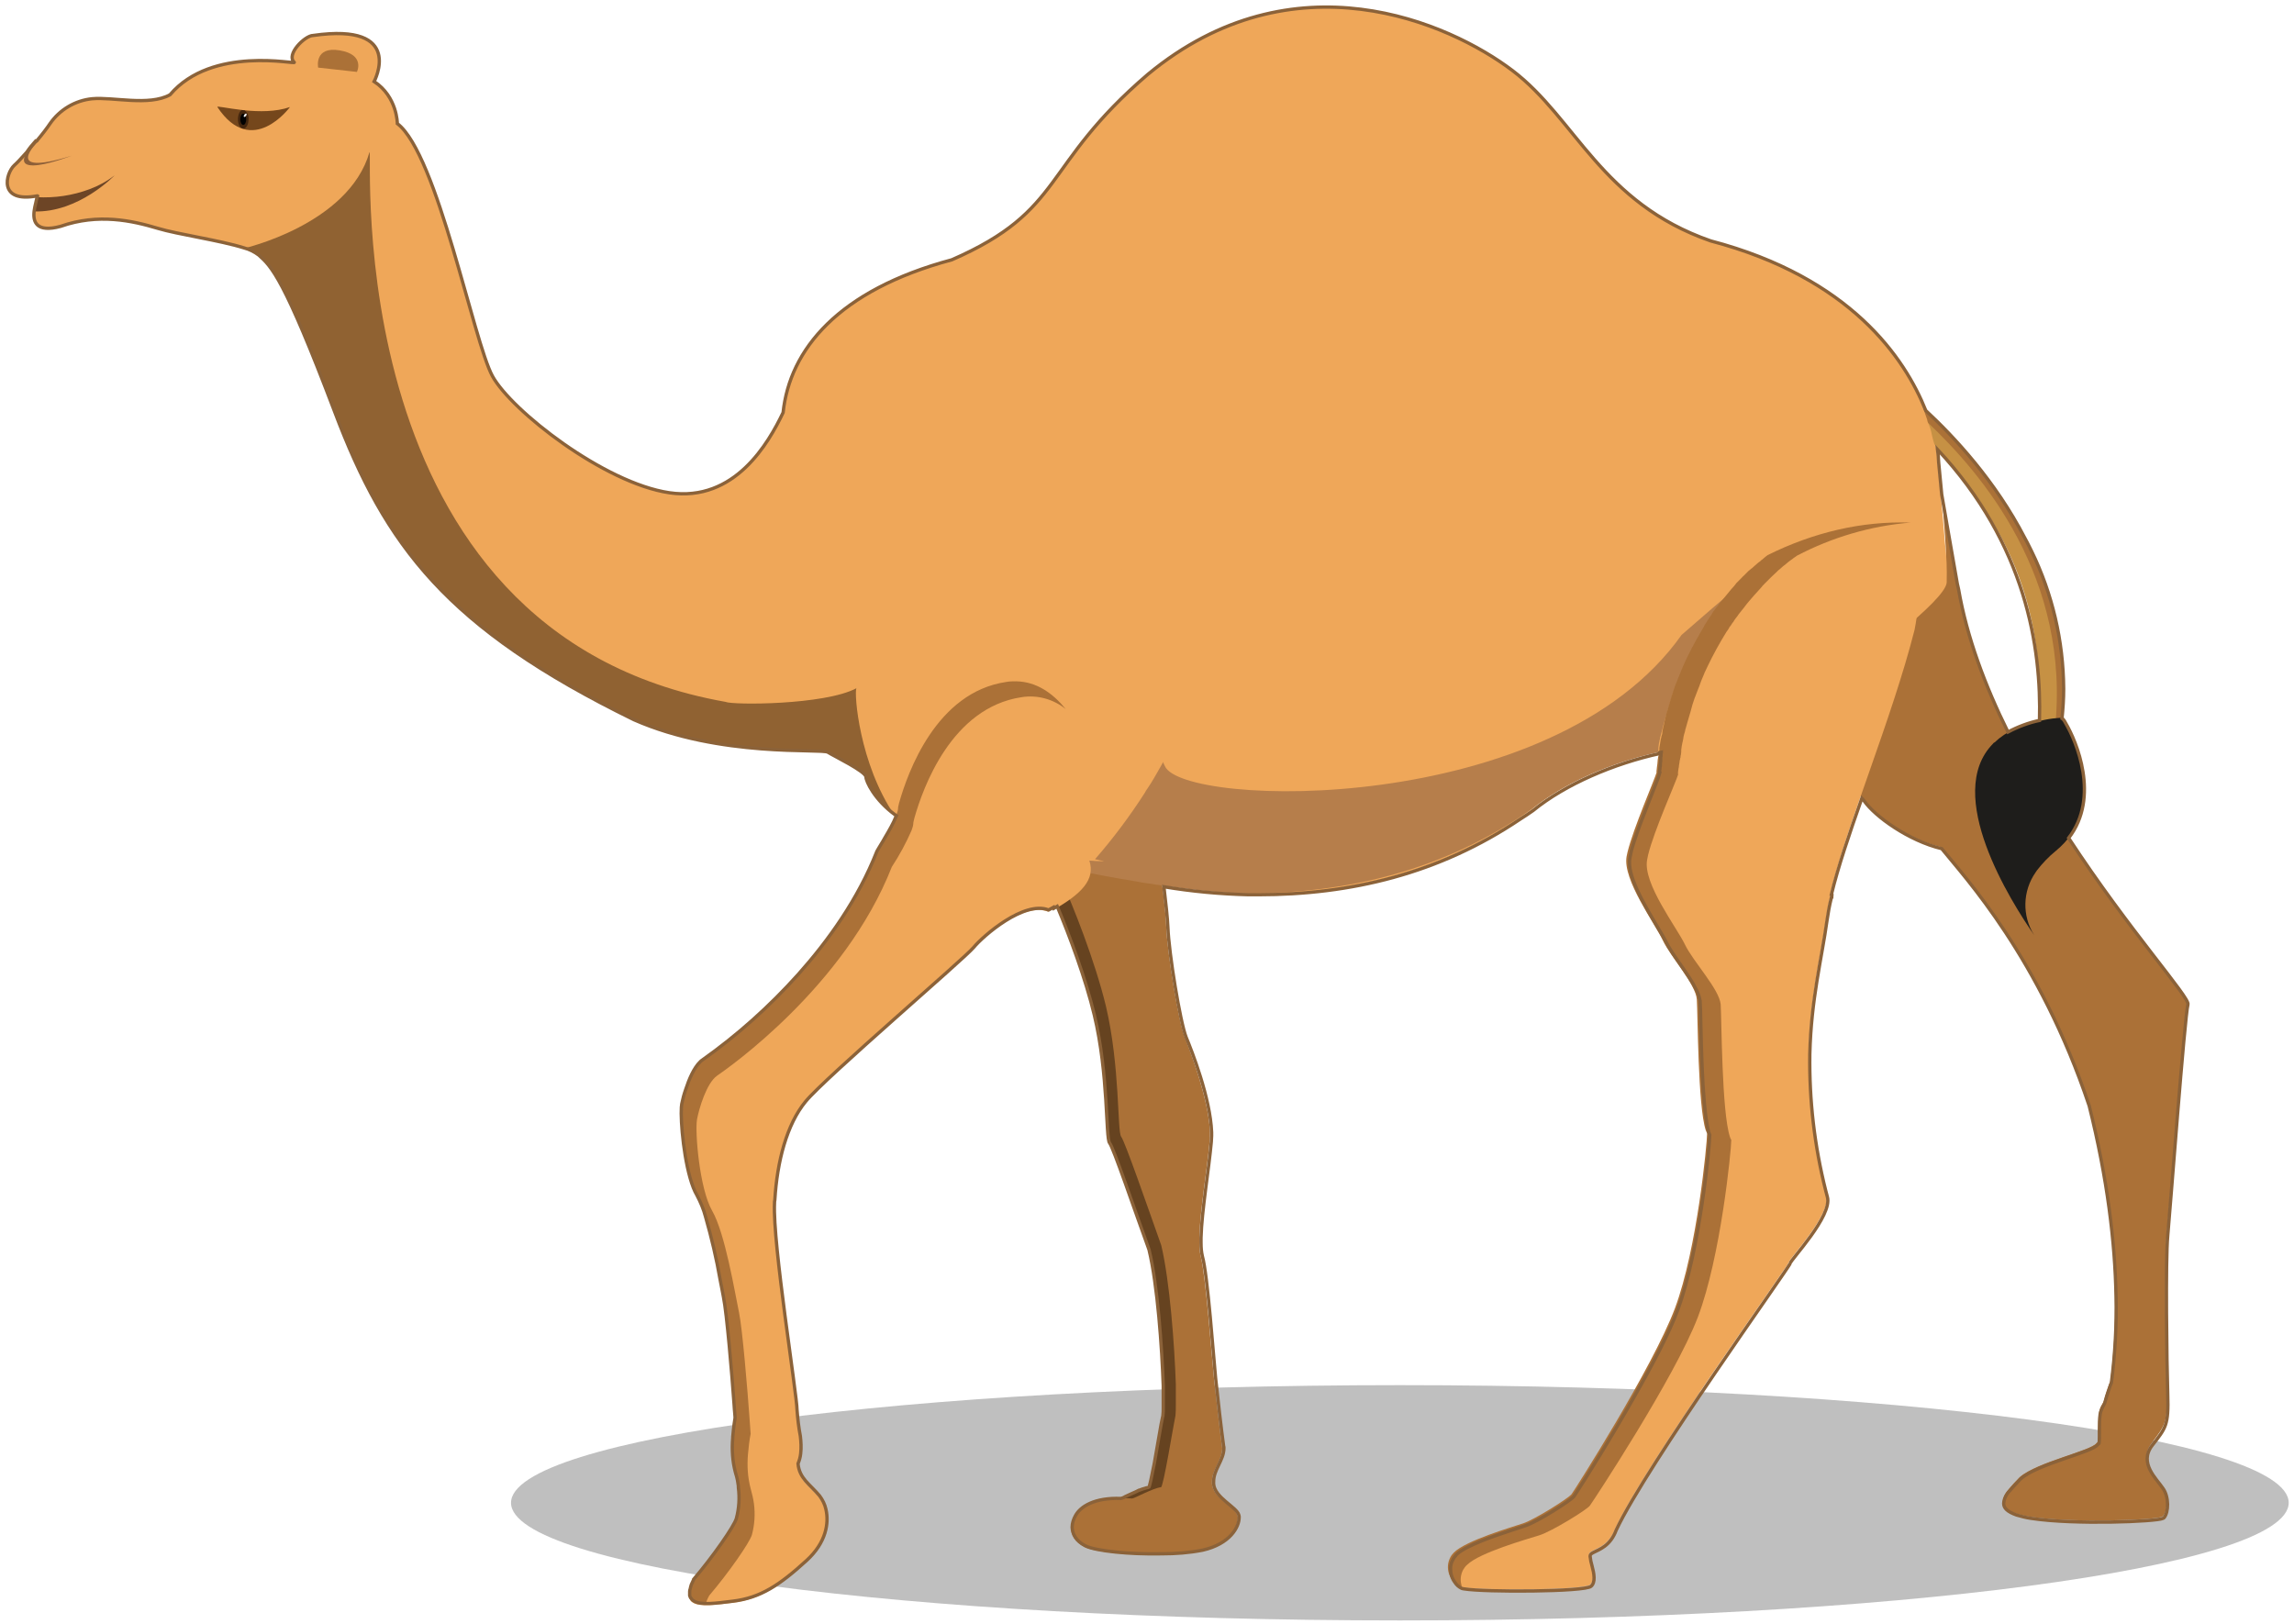 <?xml version="1.0" encoding="utf-8"?>
<!-- Generator: Adobe Illustrator 25.4.2, SVG Export Plug-In . SVG Version: 6.00 Build 0)  -->
<svg version="1.1" id="Layer_1" xmlns="http://www.w3.org/2000/svg" xmlns:xlink="http://www.w3.org/1999/xlink" x="0px" y="0px"
	 viewBox="0 0 692.2 490" style="enable-background:new 0 0 692.2 490;" xml:space="preserve">
<style type="text/css">
	.st0{opacity:0.25;enable-background:new    ;}
	.st1{fill:#AB7137;}
	.st2{fill:#664320;}
	.st3{fill:#EFA759;}
	.st4{fill:#6D4526;}
	.st5{fill:#8D5F38;}
	.st6{fill:#75471C;}
	.st7{fill:#44260E;}
	.st8{fill:#020202;}
	.st9{fill:#F6F5F4;}
	.st10{opacity:0.69;fill:#664320;enable-background:new    ;}
	.st11{fill:#B67E4B;}
	.st12{fill:#C69144;}
	.st13{fill:#1E1D1B;}
	.st14{fill:none;stroke:#8B6239;stroke-miterlimit:10;}
</style>
<g>
	<g id="Layer_1_00000148661114538992850120000001553568691122321544_">
		<path class="st0" d="M690.6,453.5c0,19.6-120.1,35.5-268.2,35.5s-268.2-15.9-268.2-35.5S274.2,418,422.4,418
			S690.6,433.9,690.6,453.5z"/>
		<path class="st1" d="M373.5,458.1L373.5,458.1c-0.1,2.9-2.8,8-11,9.9c-4.1,0.8-8.2,1.2-12.3,1.2h-0.1c-9.3,0.2-19.7-0.8-22.9-2.4
			c-2.9-1.5-4-3.5-4-5.6l0,0c0-1.2,0.4-2.5,1-3.5c1.5-2.7,5.8-5.5,13.7-5.2c0.6,0,6.1-3,8.5-3.3c0.6,0.3,3.7-18.6,4.3-21.3
			c0.1-1,0.2-2.1,0.1-3.1v-1.3c0-0.8,0-1.6,0-2.6c0-0.3,0-0.7,0-1s0-0.9,0-1.4c-0.4-11.4-1.7-30.4-4.3-41.1
			c-4.2-11.9-10.6-30.7-11.9-32.3s-0.3-20.7-4.6-38.6c-3.3-14-10.4-31.6-14-39.2c8-4.5,12-8.6,10.3-14c1.1,0.1,2.6,0.1,4.1,0.1h0.7
			c5.9,0,13.6-0.5,17.1-0.5h0.6c0.2,1.3,0.4,2.8,0.6,4.3c1.1,8.1,2.4,18.1,2.5,22.4c0.3,7.9,3.7,28.6,5.5,33.2
			c1.6,4.1,7.2,18.4,7.7,28.7c0,0.3,0,0.6,0,1v0.1c0,0.6,0,1.2-0.1,1.8c-0.7,8-2.9,20.9-3.1,28.9c0,0.5,0,1,0,1.5v0.4
			c0,1.3,0.1,2.6,0.4,3.9c1.5,5.5,3.4,31,4,36.8s1.8,16.1,2.4,20.4c0,0.2,0.1,0.4,0.1,0.7l0,0c0,3.7-3.2,6.5-3.1,10.3l0,0l0,0l0,0
			c0,0.2,0,0.4,0,0.5c0.3,4.3,7,7,7.6,9.4C373.5,457.5,373.5,457.8,373.5,458.1z"/>
		<path class="st2" d="M354.8,422.6v1.3c0,1.1,0,2.1-0.1,3.2c-0.6,2.8-3.7,22-4.4,21.7c-2.5,0.3-8,3.4-8.7,3.4c-1-0.1-2-0.1-3,0
			c1.7-0.7,5.8-2.8,7.8-3.1c0.6,0.3,3.7-18.5,4.3-21.3c0.1-1,0.2-2.1,0.1-3.1v-1.3c0-0.8,0-1.6,0-2.6c0-0.3,0-0.7,0-1s0-0.9,0-1.4
			c-0.4-11.4-1.7-30.4-4.3-41.1c-4.2-11.9-10.6-30.7-11.9-32.2s-0.3-20.7-4.6-38.6c-3.3-14-10.4-31.5-14-39.1c1.5-0.8,2.8-1.6,4-2.4
			c3.8,8.3,10.4,25,13.7,38.6c4.3,18.3,3.4,37.8,4.6,39.4s7.8,20.7,12.1,32.8c2.6,10.9,4,30.3,4.4,41.9c0,0.5,0,1,0,1.4s0,0.7,0,1
			C354.8,421,354.8,421.9,354.8,422.6z"/>
		<path class="st1" d="M653.8,372.4c-0.7,7.4-0.3,38.5,0,47.9s-0.7,10-4.7,15.4s1.3,10,3.3,13c1.8,2.7,1.7,7.1,0.3,8.8l0,0
			c-0.1,0.1-0.2,0.1-0.3,0.2c-2,1-26.8,2-39.8,0c-1.5-0.2-3-0.6-4.4-1c-2.9-0.9-3.9-2.1-3.9-3.5l0,0c0.2-1.4,0.8-2.7,1.8-3.8
			c0.9-1.1,2-2.3,3.1-3.4c0.1-0.1,0.1-0.1,0.2-0.2l0.1-0.1c5.2-4.5,21.4-7.9,23.1-10.2l0,0l0.2-0.2c0.1-0.1,0.2-0.3,0.3-0.4
			c0.2-1.8-0.1-5.8,0.3-8.6l0,0c0.1-0.7,0.3-1.5,0.7-2.1c1.3-2.3,0.1-0.1,2.4-6.7l0.3-0.7c1.1-8.6,1.5-17.3,1.4-26c0,0,0,0,0,0
			c-0.3-16.5-2.6-35.6-8.1-57.6c-15-44.8-37.5-68.9-44.5-77.6c-10-2.4-20.1-9.7-23.4-14.4c-1.8-2.5-6.8-4.6-11.3-6.2l0,0l-0.1,0.4
			l-0.2-0.1c2.5-10.5,7-23.5,11.9-37.4c0.1-0.4,0.3-0.7,0.4-1.1c12.9-9.9,24.1-19.4,24.3-23.1c0.1-4,0-8-0.3-12
			c-0.3-4.3-0.7-9-1.1-13.2c1.3,7.5,2.8,16,4.5,25.8c0.2,1.2,0.4,2.3,0.6,3.5c10.4,58.9,70.3,121.5,69.3,125.2
			S654.5,365,653.8,372.4z"/>
		<path class="st3" d="M587.4,175.8c-0.4,5.4-24.4,23.5-42.7,36.6c-11.2,8.1-20.3,14.1-20.3,14.1l-0.3-0.1
			c-3.3-0.9-6.7-1.3-10.1-1.2c-16.2,0.2-38.6,8-51.9,19.1c-25.4,18.4-53.4,25.4-82.7,25.4c-8.3,0-19.8-1.5-32.1-3.6
			c-6.8-1.2-13.9-2.5-20.8-4c-11.2-2.3-22-4.9-30.3-6.9c-10-2.5-16.6-4.3-16.6-4.5c-0.3-0.1-0.6-0.2-0.9-0.3l0,0
			c-1.4-0.5-2.8-1-4.1-1.7c-1.6-0.8-3.1-1.7-4.6-2.8c-6.2-4.6-8.8-10.1-8.8-11.4c0-1.7-9.6-6.4-11.5-7.5s-32.4,1.7-58.5-9.8
			c-56.6-27.7-75-52.5-90.3-92.9S81.8,80.6,78,77.2c-1.4-1-2.9-1.7-4.6-2.2c-7.2-2.3-20-4.1-26-5.9c-7.7-2.3-17.8-4.6-29.3-0.6
			c-12.7,3.5-6.4-9.2-7-9.2c-12.1,2.3-9.5-6.9-7-9.2c3.9-3.9,7.6-8.2,10.8-12.7c2.9-4.2,7.6-7,12.7-7.5c6.4-0.6,17.2,2.3,23.5-1.2
			c12.7-15,38.4-9,37.5-9.8c-2.6-2.3,3.2-8.1,5.7-8.1c28-4,18.4,13.9,18.4,13.9c7,4.6,7,12.7,7,12.7c12.1,9.2,22.9,65.8,28.6,76.1
			s33.7,32.3,53.4,35.2s29.9-15,34.3-24.2c1.9-19,16.5-36.9,50.9-46.1c34.4-15,26.7-28.3,59.2-56c43.9-36.3,90.9-15.6,110-1.1
			s26.7,39.8,59.8,51.4c63.6,16.7,68.7,63.4,68.7,65.8c0,1.6,1.5,14.7,2.3,25.5C587.4,167.8,587.5,171.8,587.4,175.8z"/>
		<path class="st4" d="M11.1,59.5c5.4,0.3,10.8-0.5,15.9-2.4c2.7-1,5.3-2.4,7.6-4.2c0,0-10.9,11.4-24.4,10.9"/>
		<path class="st5" d="M11.6,42.6c0,0-11.7,11.1,10,4.4c0,0-22.9,8.9-10.9-4.4"/>
		<path class="st1" d="M96,20.4c0,0-1.3-6.5,6.5-5.2s5.2,6.5,5.2,6.5L96,20.4z"/>
		<path class="st6" d="M87.5,32.3c0,0-11.5,15.7-21.9,0c-0.3-0.4,3,0.4,7.5,0.9l0.8,0.1l0,0C78.1,33.7,83.2,33.8,87.5,32.3z"/>
		<path class="st7" d="M75,36c0,1.6-0.7,2.8-1.6,2.8s-1.6-1.3-1.6-2.8c0-1.3,0.5-2.5,1.2-2.8l0.8,0.1l0,0C74.7,34,75.1,35,75,36z"/>
		<ellipse class="st8" cx="73.4" cy="36" rx="0.9" ry="1.7"/>
		<ellipse transform="matrix(0.615 -0.788 0.788 0.615 1.132 71.758)" class="st9" cx="74" cy="34.7" rx="0.6" ry="0.3"/>
		<path class="st10" d="M269.9,246c-6.2-4.6-8.8-10.1-8.8-11.4c0-1.7-9.6-6.4-11.5-7.5s-32.4,1.7-58.5-9.8
			c-56.6-27.7-75-52.5-90.3-92.9S81.8,80.6,78,77.2c-1.4-1-2.9-1.7-4.6-2.2c0,0,31.8-7.2,38.1-29.1c1.1-1-10.4,145,107.4,165.9
			c2.1,1,29.9,1,39.5-4.1C257.7,209.4,259.3,230.4,269.9,246z"/>
		<path class="st11" d="M524.8,176.8c-0.1,0.1-0.2,0.2-0.3,0.3c-0.2,0.2-0.5,0.5-0.7,0.8l-0.2,0.2c-0.8,0.9-1.7,1.9-2.5,2.9
			c-0.2,0.1-0.3,0.3-0.4,0.5s-0.5,0.6-0.7,0.9s-0.5,0.6-0.7,0.9s-0.5,0.7-0.8,1s-0.5,0.7-0.8,1l-0.8,1.1c-0.3,0.4-0.6,0.8-0.8,1.2
			c0,0.1-0.1,0.1-0.2,0.2c-0.3,0.5-0.6,0.9-1,1.4v0.1c-0.2,0.4-0.5,0.8-0.8,1.2c-0.5,0.8-1,1.6-1.5,2.4c-0.6,1.1-1.3,2.2-1.9,3.4
			c-0.8,1.5-1.6,3-2.3,4.6c-0.3,0.6-0.6,1.3-0.9,1.9l-0.1,0.3c-0.1,0.2-0.2,0.4-0.3,0.7c-0.3,0.7-0.6,1.3-0.9,2
			c-0.1,0.4-0.3,0.7-0.4,1s-0.3,0.7-0.4,1s-0.2,0.7-0.4,1s-0.3,0.7-0.4,1.1c0,0,0,0.1,0,0.1c0,0,0,0.1,0,0.1c0,0.1-0.1,0.2-0.1,0.2
			c-0.2,0.6-0.4,1.2-0.6,1.8c-0.1,0.3-0.2,0.7-0.3,1l-0.1,0.5c0,0.2-0.1,0.4-0.2,0.5c-0.2,0.6-0.3,1.1-0.5,1.7l0,0
			c-0.2,0.6-0.3,1.1-0.5,1.7c-0.1,0.2-0.1,0.5-0.2,0.7s-0.1,0.5-0.2,0.7s-0.1,0.2-0.1,0.3c-0.1,0.5-0.2,1-0.4,1.6
			c-0.1,0.3-0.1,0.5-0.2,0.8s-0.1,0.5-0.2,0.7s-0.1,0.3-0.1,0.5s0,0.3-0.1,0.4l0,0c-0.2,0.8-0.3,1.6-0.4,2.4c0,0.1,0,0.2,0,0.4
			c0,0.1,0,0.1,0,0.2c-0.1,0.3-0.1,0.6-0.1,0.8c-13.7,3-28.3,9.2-38.2,17.2c-26.4,18.5-55.4,25.4-85.8,25.4
			c-8.2,0-19.6-1.4-31.8-3.3l-1.6-0.3c-6.2-1-12.6-2.2-18.9-3.5c0.1-1.1,0-2.3-0.4-3.3c1.3,0.1,2.8,0.1,4.6,0.1l-0.4-0.1l-1.5-0.3
			l-0.3-0.1l0,0c-0.1,0-0.2,0-0.2,0l-0.4-0.1h-0.1l0,0c0,0,2-2.1,4.9-5.7s6.7-8.4,10.6-14.3c0.3-0.4,0.6-0.9,0.9-1.3
			c0.6-1,1.3-2,1.9-3c0.4-0.6,0.8-1.2,1.1-1.9c0.9-1.4,1.7-2.8,2.5-4.3c0.4-0.7,0.8-1.4,1.2-2.1c1.3,1.6,2.3,3.3,3.1,5.1
			c5.4,12.5,116.9,15.6,155.9-39.6C514.3,185.6,519.9,180.7,524.8,176.8z"/>
		<path class="st3" d="M362.3,188.3L362.3,188.3c0,0.2,0.1,0.5,0.1,0.7s0,0.5,0.1,0.7v0.1c0,0.5,0,1,0.1,1.5s0,1,0,1.5s0,0.9,0,1.4
			l0,0c0,1.4-0.2,2.8-0.3,4.3c0,0.3-0.1,0.6-0.1,0.8c0,0.1,0,0.2,0,0.3c0,0.3-0.1,0.6-0.1,0.8s-0.1,0.8-0.2,1.2s-0.1,0.8-0.2,1.2
			l-0.1,0.6c0,0.2-0.1,0.4-0.1,0.6c0,0.1,0,0.2-0.1,0.3c-0.1,0.5-0.2,1-0.4,1.5c0,0.2-0.1,0.4-0.1,0.6l-0.2,0.6
			c-0.2,0.6-0.3,1.2-0.5,1.8c-0.3,1-0.6,1.9-0.9,2.9l-0.6,1.8c-0.1,0.2-0.1,0.4-0.2,0.6c-0.2,0.5-0.4,1-0.6,1.5s-0.3,0.8-0.5,1.1
			l-0.3,0.8c-0.1,0.4-0.3,0.8-0.5,1.1s-0.3,0.8-0.5,1.2c-0.1,0.2-0.2,0.3-0.2,0.5l-0.1,0.1c-0.5,1.2-1,2.3-1.6,3.4c0,0,0,0.1,0,0.1
			l-0.2,0.4c-0.4,0.8-0.8,1.5-1.2,2.3s-0.8,1.5-1.2,2.2c-0.8,1.5-1.6,2.9-2.4,4.3l-1.1,1.9c-0.6,1-1.2,2-1.9,3
			c-0.3,0.4-0.6,0.9-0.8,1.3c-4.5,7-9.5,13.7-15,20h0h0.1l0.4,0.1l0.2,0l0,0l0.3,0.1l1.4,0.3l0.3,0.1c-1.7,0-3.2-0.1-4.4-0.2
			c1.9,5.7-2.4,10.1-10.9,14.9l-0.1-0.3c-0.5,0.3-1,0.5-1.5,0.8c-7.4-2.9-19.7,7.8-22.6,11.3s-44.9,39.4-50.7,46.5
			c-5.7,6.9-8.6,18.1-9.3,29.7c0,0.3,0,0.6-0.1,1c-0.6,12,6.8,57.9,6.8,62.4c0.2,2.6,0.5,5.3,1,7.9c0.3,1.7,0.3,3.5,0.1,5.2
			c-0.1,1.1-0.4,2.1-0.8,3.1c0.3,4.5,3.6,6.1,6.5,9.7c0.9,1.2,1.5,2.5,1.9,4c1,4.2,0.1,10.1-5.8,15.5c-8.1,7.4-13.9,11.3-22.3,12.3
			s-16,2.2-11.8-6.2c0-0.1,0.1-0.2,0.1-0.2c5.8-6.8,12.3-16.2,12.9-18.4c0.8-3,1-6.2,0.6-9.3c-0.2-1.5-0.5-3.1-0.9-4.6
			c-0.8-3.4-1.1-6.9-0.8-10.4c0.1-2,0.4-4.1,0.8-6.1c0,0-0.1-1.6-0.3-4.2c-0.7-8.5-2.2-27.6-3.2-32.4c-1.3-6.1-4.2-23.9-8.1-30.7
			s-5.1-23.8-4.6-27.3c0,0,0-0.1,0-0.1c0.6-3.2,2.9-11,6.1-13.3s38.5-26.8,52.7-63c7.6-12.5,6.8-13.8,6.1-14.1
			c9.6-7.8,35.2-30,47.3-56.4c12.2-26.7,34.5-13.3,45.1,2.1l-0.2-0.1l-0.4-0.2L362.3,188.3L362.3,188.3z"/>
		<path class="st1" d="M321.6,214c-3.7-3-8.6-4.4-13.4-3.6c-21.1,3.2-29.7,27.3-32.3,36.5c-0.1,0.5-0.2,0.9-0.3,1.3
			c0,0.7-0.2,1.5-0.5,2.2v0.1c-1.7,3.9-3.7,7.6-6,11.1c-14.2,36.2-49.5,60.8-52.7,63s-5.5,10-6.1,13.3c0,0,0,0.1,0,0.1
			c-0.6,3.5,0.7,20.6,4.6,27.4s6.8,24.5,8.1,30.7c1,4.7,2.6,23.8,3.2,32.4c0.2,2.6,0.3,4.2,0.3,4.2c-0.4,2-0.6,4-0.8,6.1
			c-0.3,3.5-0.1,7,0.8,10.4c0.4,1.5,0.8,3,1,4.6c0.4,3.1,0.2,6.3-0.6,9.3c-0.6,2.3-7.1,11.6-12.9,18.4l-0.1,0.2
			c-0.4,0.7-0.7,1.5-1,2.3c-4.1-0.1-6.3-1.5-3.6-6.9l0.1-0.2c5.8-6.8,12.3-16.1,12.9-18.4c0.8-3,1-6.2,0.6-9.3
			c-0.2-1.5-0.6-3.1-1-4.6c-0.8-3.4-1.1-6.9-0.8-10.4c0.1-2,0.4-4.1,0.8-6.1c0,0-0.1-1.6-0.3-4.2c-0.7-8.5-2.2-27.6-3.2-32.4
			c-1.3-6.1-4.2-23.9-8.1-30.7s-5.1-23.8-4.6-27.4c0,0,0-0.1,0-0.1c0.6-3.2,2.9-11,6.1-13.3s38.5-26.8,52.7-63
			c2.3-3.5,4.3-7.3,6-11.1v-0.1c0.3-0.7,0.5-1.4,0.5-2.2c0.1-0.4,0.2-0.8,0.3-1.3c2.6-9.2,11.2-33.4,32.3-36.5c1-0.2,2-0.2,3-0.2
			C312.7,205.7,317.6,209.1,321.6,214z"/>
		<path class="st3" d="M577.7,190.1c-6.9,27.1-20.4,58.7-25.4,79.4l0.2,0.1l0,0c0,0.2-0.1,0.4-0.1,0.6c0,0.1-0.1,0.2-0.1,0.2
			c-0.6,2.4-1,4.7-1.3,6.8c-1.6,11.5-4.9,23.8-5.2,40.4c-0.2,13.9,1.4,27.7,4.8,41.2c0.1,0.6,0.3,1.3,0.5,1.9
			c1.5,5.8-11.2,19.1-11.2,20s-43.4,61-52.5,80.5c-1.8,4.9-5.2,5.9-6.9,6.8c-0.6,0.3-1,0.6-1,1.1c0.1,1,0.3,2,0.6,3
			c0.5,2.2,1.1,4.9-0.3,6.1c-2.1,1.8-36.4,1.8-39.2,0.6c-3-1.7-4.2-5.4-2.6-8.5c0.3-0.6,0.7-1.1,1.1-1.5c3.6-3.6,17.3-7.6,21-8.8
			s13.7-7.6,14.6-8.8s24.6-38.2,31.3-56.1s9.7-49.8,9.7-52.8c-0.1-0.3-0.3-0.6-0.4-0.9c-2.4-7.3-2.4-35.1-2.7-39.5
			c-0.3-4.6-7.9-12.8-10.3-17.9s-12.1-18.2-10.9-25.2c0.1-0.4,0.2-0.9,0.3-1.5c1.8-7.3,8.1-21.7,8.7-24.1h-0.1
			c0.1-0.6,0.1-1.2,0.2-1.8c0-0.2,0.1-0.5,0.1-0.7l0.1-1.2c0-0.2,0.1-0.4,0.1-0.6s0-0.3,0.1-0.5c0-0.2,0-0.3,0.1-0.5
			c0-0.1,0-0.1,0-0.2l0.1-0.4c0-0.3,0.1-0.6,0.1-0.8c0-0.1,0-0.1,0-0.2l0-0.4c0.1-0.8,0.3-1.6,0.4-2.3l0,0c0-0.1,0.1-0.3,0.1-0.4
			s0.1-0.3,0.1-0.5s0.1-0.5,0.1-0.7s0.1-0.5,0.2-0.8c0.1-0.5,0.2-1.1,0.4-1.6c0-0.1,0-0.2,0.1-0.3c0.1-0.5,0.2-0.9,0.3-1.4
			s0.3-1.1,0.4-1.7s0.3-1.1,0.5-1.7c0.1-0.4,0.2-0.7,0.3-1.1s0.2-0.7,0.3-1c0.2-0.7,0.4-1.4,0.6-2c0-0.1,0-0.1,0.1-0.2
			c0.2-0.7,0.5-1.4,0.7-2.1s0.5-1.4,0.8-2.1s0.5-1.4,0.8-2c0.1-0.2,0.2-0.4,0.3-0.7s0.1-0.2,0.1-0.3c0.3-0.6,0.5-1.3,0.8-1.9
			c1.6-3.6,3.5-7.1,5.5-10.5c0.2-0.4,0.5-0.8,0.7-1.2c0,0,0,0,0-0.1c0.3-0.5,0.6-1,0.9-1.4c0-0.1,0.1-0.2,0.1-0.2l0.8-1.2l0.7-1.1
			c0.2-0.4,0.5-0.7,0.7-1s0.5-0.7,0.8-1c0.5-0.6,0.9-1.2,1.4-1.8c1-1.2,1.9-2.4,2.8-3.4l0.9-1c0.1-0.1,0.2-0.3,0.3-0.4
			s0.2-0.2,0.3-0.4c0.3-0.4,0.7-0.8,1.1-1.1c0.2-0.2,0.4-0.4,0.6-0.6l0.5-0.5c0.5-0.5,1-1,1.5-1.5l0.5-0.4l0.5-0.4l0.9-0.8
			c0.6-0.5,1.1-1,1.6-1.3l0.3-0.3l0.4-0.3l0.7-0.6l0.5-0.4l0.4-0.3c13-7.1,27.6-10.6,42.4-10C579.4,168.4,579.8,179.5,577.7,190.1z"
			/>
		<path class="st1" d="M576.5,157.7c-12,1-23.6,4.4-34.3,10c-0.1,0.1-0.3,0.2-0.4,0.3l-0.6,0.4c-0.2,0.2-0.5,0.4-0.8,0.6l-0.4,0.3
			l-0.4,0.3c-0.5,0.4-1,0.9-1.6,1.3l-0.9,0.8l-0.5,0.4l-0.5,0.5c-0.5,0.4-1,1-1.6,1.5c-0.2,0.2-0.4,0.4-0.5,0.5l-0.6,0.6l-1.1,1.1
			c-0.1,0.1-0.2,0.3-0.4,0.4l-0.3,0.4c-0.3,0.3-0.6,0.7-0.9,1c-1,1.1-2,2.2-3,3.4c-0.5,0.6-1,1.2-1.5,1.9l-0.8,1l-0.8,1
			c-0.2,0.4-0.5,0.7-0.8,1.1s-0.6,0.8-0.8,1.2c-0.1,0.1-0.1,0.2-0.2,0.2c-0.3,0.5-0.6,1-1,1.4c0,0,0,0,0,0.1
			c-0.2,0.4-0.5,0.8-0.8,1.2c-2.1,3.4-4.1,7-5.8,10.6c-0.3,0.6-0.6,1.3-0.9,1.9c0,0.1-0.1,0.2-0.1,0.3c-0.1,0.2-0.2,0.5-0.3,0.7
			c-0.3,0.7-0.6,1.4-0.8,2s-0.5,1.4-0.8,2.1s-0.5,1.4-0.8,2.1c0,0.1-0.1,0.1-0.1,0.2c-0.2,0.7-0.5,1.4-0.7,2.1
			c-0.1,0.4-0.2,0.7-0.3,1.1s-0.2,0.7-0.3,1.1c-0.2,0.6-0.3,1.1-0.5,1.7s-0.3,1.1-0.5,1.7s-0.2,0.9-0.4,1.4c0,0.1,0,0.2-0.1,0.3
			c-0.1,0.5-0.2,1.1-0.4,1.6l-0.2,0.8l-0.1,0.7c0,0.1-0.1,0.3-0.1,0.5s-0.1,0.3-0.1,0.4l0,0c-0.2,0.8-0.3,1.6-0.4,2.4
			c0,0.1,0,0.2,0,0.4v0.2c0,0.3-0.1,0.6-0.1,0.8c0,0.1,0,0.2-0.1,0.4c0,0.1,0,0.1,0,0.2c0,0.2,0,0.3-0.1,0.5s0,0.3-0.1,0.5
			s-0.1,0.4-0.1,0.6c-0.1,0.4-0.1,0.8-0.2,1.2c0,0.2,0,0.5-0.1,0.7c-0.1,0.6-0.2,1.2-0.2,1.8h0.1c-0.7,2.4-7.3,17-9.1,24.4
			c-0.1,0.5-0.2,1-0.3,1.5c-1.3,7.1,8.9,20.3,11.4,25.5s10.4,13.5,10.8,18.1c0.3,4.4,0.3,32.5,2.8,40c0.1,0.3,0.2,0.6,0.4,0.9
			c0,3.1-3.2,35.4-10.1,53.5s-31.7,55.7-32.6,56.9s-11.4,7.7-15.2,8.9s-18,5.2-21.8,8.9c-0.5,0.4-0.9,1-1.2,1.5
			c-0.8,1.5-1,3.3-0.4,5c-0.3,0-0.6-0.1-0.9-0.2c-3-1.7-4.2-5.4-2.6-8.5c0.3-0.6,0.7-1.1,1.1-1.5c3.6-3.6,17.3-7.6,20.9-8.8
			s13.7-7.6,14.6-8.8s24.5-38.2,31.2-56.1s9.7-49.8,9.7-52.8c-0.1-0.3-0.3-0.6-0.4-0.9c-2.4-7.3-2.4-35.1-2.7-39.5
			c-0.3-4.6-7.9-12.8-10.3-17.9s-12.1-18.2-10.9-25.2c0.1-0.4,0.2-0.9,0.3-1.4c1.8-7.3,8.1-21.7,8.8-24.1h-0.1
			c0.1-0.6,0.1-1.2,0.2-1.8c0-0.2,0.1-0.5,0.1-0.7c0-0.4,0.1-0.8,0.1-1.2c0-0.2,0.1-0.4,0.1-0.6s0-0.3,0.1-0.5s0-0.3,0.1-0.5
			c0-0.1,0-0.1,0-0.2c0-0.1,0-0.3,0.1-0.4c0-0.3,0.1-0.6,0.1-0.8c0-0.1,0-0.1,0-0.2c0-0.1,0-0.2,0-0.4c0.1-0.8,0.3-1.6,0.4-2.4l0,0
			c0,0,0-0.3,0.1-0.4c0-0.2,0.1-0.3,0.1-0.5c0-0.2,0.1-0.5,0.2-0.7s0.1-0.5,0.1-0.8c0.1-0.5,0.2-1.1,0.3-1.6c0-0.1,0-0.2,0.1-0.3
			c0.1-0.5,0.2-0.9,0.3-1.4s0.3-1.1,0.4-1.7s0.3-1.1,0.5-1.7c0.1-0.4,0.2-0.7,0.3-1.1s0.2-0.7,0.3-1c0.2-0.7,0.4-1.4,0.6-2l0.1-0.3
			c0.2-0.7,0.5-1.4,0.7-2.1s0.5-1.4,0.8-2.1s0.5-1.4,0.8-2l0.3-0.7l0.1-0.3c0.3-0.6,0.5-1.3,0.8-1.9c1.6-3.6,3.5-7.1,5.5-10.5
			c0.2-0.4,0.5-0.8,0.7-1.2c0,0,0,0,0-0.1c0.3-0.5,0.6-0.9,0.9-1.4c0-0.1,0.1-0.2,0.1-0.2c0.3-0.4,0.5-0.8,0.8-1.2s0.5-0.7,0.7-1.1
			s0.5-0.7,0.7-1s0.5-0.7,0.8-1c0.5-0.6,0.9-1.3,1.4-1.8c1-1.2,1.9-2.3,2.8-3.4c0.3-0.3,0.6-0.7,0.9-1l0.3-0.4
			c0.1-0.1,0.2-0.2,0.3-0.4l1.1-1.1c0.2-0.2,0.4-0.4,0.6-0.6s0.3-0.4,0.5-0.5c0.5-0.5,1-1,1.5-1.5l0.5-0.4c0.2-0.2,0.3-0.3,0.5-0.4
			s0.6-0.6,0.9-0.8c0.6-0.5,1.1-1,1.6-1.3l0.3-0.3l0.4-0.3l0.7-0.6l0.5-0.4l0.4-0.3C547.1,160.7,561.7,157.2,576.5,157.7z"/>
		<path class="st12" d="M622.6,207.6v0.2c0,4.9-0.4,9.8-1.2,14.6c-0.3-0.6-0.6-1.1-1-1.5l-0.4-0.3h-0.1c-1.7,0.2-3.2,0.4-4.7,0.6
			c1.2-22.1-0.3-53.4-29.6-84.1c-1-1.1-0.8-1.9-1.9-3l0,0c-1.3-4.2-0.5-3.4-2.3-7.4c6.1,6.6,0.3-0.8,0.4-0.7
			c0.3,0.3-0.5-1.6-0.2-1.3c1.2,1-2.5-2.8-1.1-1.4l0,0c8.4,7.9,21.2,21.3,30.4,39l0.8,1.5c0.4,0.8,0.8,1.6,1.2,2.4l0,0
			C619.2,179.1,622.5,193.2,622.6,207.6z"/>
		<path class="st1" d="M622.6,207.6v0.2c0,4.9-0.4,9.8-1.2,14.6c-0.3-0.6-0.6-1.1-1-1.5l-0.4-0.3c5.2-46.4-22.4-78-38.2-93l-0.3-1
			l-0.9-2.6c-0.7-1.8,0.7,0.9,0-0.9c0.3,0.3,4.2,3.9,0.2,0.2c1.2,1-1.7-1.6-0.2-0.2l0,0c8.4,7.9,21.2,21.3,30.4,39l0.8,1.5
			c0.4,0.8,0.8,1.6,1.2,2.4l0,0C619.1,179.1,622.5,193.2,622.6,207.6z"/>
		<path class="st13" d="M620.3,256.8c-2.1,1.7-4,3.7-5.7,5.9l-0.4,0.6c-3.9,5.6-4.1,13.1-0.4,18.9c-7-10.1-27.5-42.5-12.4-57.8
			c0.1-0.2,0.3-0.3,0.5-0.4c3.3-3.2,8.2-5.5,15.2-6.8c1.5-0.3,3.1-0.5,4.7-0.6l0.5,0.4c0.4,0.5,0.7,1,1,1.5
			C626.7,224.1,635.5,244.4,620.3,256.8z"/>
		<path class="st14" d="M660.2,303.1c0.6-2.1-17.8-22.4-36-50.2c9.6-12.4,2.2-29.4-0.8-34.5c-0.3-0.6-0.6-1.1-1-1.5l-0.2-0.1
			c0.3-3,0.5-5.9,0.5-8.8v-0.2c-0.1-14.4-3.4-28.6-9.7-41.5l0,0c-0.4-0.8-0.8-1.6-1.2-2.4l-0.8-1.5c-9-17.4-21.4-30.6-29.9-38.5
			c-6.3-15.8-22.7-40.1-64.9-51.2c-33.1-11.5-40.7-36.9-59.8-51.4s-66.1-35.2-110,1.1c-32.4,27.7-24.8,41-59.2,56
			c-34.3,9.2-48.9,27.1-50.9,46.1c-4.4,9.2-14.6,27.1-34.3,24.2s-47.7-24.8-53.4-35.2s-16.6-67-28.7-76.2c0,0,0-8.1-7-12.7
			c0,0,9.5-17.9-18.4-13.9c-2.5,0-8.3,5.8-5.7,8.1c0.9,0.8-24.8-5.2-37.5,9.8c-6.4,3.5-17.2,0.6-23.5,1.2c-5.1,0.5-9.8,3.3-12.7,7.5
			c-0.8,1.2-2.3,3.2-4,5.2h-0.3c-1,1.1-1.9,2.2-2.7,3.4c-1.5,1.7-2.9,3.2-3.8,4c-2.5,2.3-5.1,11.5,7,9.2c0.1,0,0.1,0.1,0,0.3h-0.1
			l-0.4,1.8c-0.2,0.8-0.4,1.7-0.5,2.5l0,0l0,0c-0.4,3.2,0.6,6.6,8,4.6c11.4-4,21.6-1.7,29.3,0.6c5.9,1.8,18.7,3.6,26,5.9
			c1.6,0.4,3.2,1.2,4.5,2.2c3.8,3.4,7.6,6.9,22.9,47.3s33.7,65.2,90.3,92.9c26.1,11.5,56.6,8.6,58.5,9.8s11.5,5.8,11.5,7.5
			c0,1.2,2.5,6.8,8.8,11.4l0.4,0.3l-0.1,0.2c-0.1,0.1-0.1,0.3-0.2,0.4c-0.6,1.5-1.7,3.5-3.3,6.2l0,0c-0.3,0.5-0.6,1.1-1,1.7
			l-0.3,0.5l-0.6,1l-0.4,0.7c-5.7,14.5-14.7,27-23.7,37.1c-8.7,9.7-18.4,18.4-29,25.9c-0.2,0.1-0.4,0.3-0.6,0.5
			c-1.9,1.8-3.4,5.3-4.4,8.4c-0.5,1.4-0.9,2.9-1.2,4.4c0,0,0,0.1,0,0.1c0,0.3-0.1,0.5-0.1,0.8c-0.3,4.2,0.8,17.1,3.6,24.3
			c0.3,0.8,0.7,1.6,1.1,2.3c1.1,2.1,2,4.2,2.6,6.5c1.8,6.3,3.3,12.6,4.4,19c0.4,2.1,0.8,4,1,5.2c1,4.7,2.6,23.8,3.2,32.4
			c0.1,1.1,0.1,1.9,0.2,2.6c0.1,1,0.1,1.5,0.1,1.5s-0.1,0.8-0.3,2c-0.1,1-0.3,2.3-0.4,3.7c0,0.1,0,0.2,0,0.3
			c-0.3,3.5-0.1,7,0.8,10.4c0.1,0.5,0.3,0.9,0.4,1.4c0.2,0.7,0.3,1.4,0.4,2.1c0.1,0.4,0.1,0.7,0.1,1.1c0.4,3.1,0.2,6.3-0.6,9.3
			c-0.6,2.3-7.1,11.6-12.9,18.4v0.1c0,0.1-0.1,0.1-0.1,0.2c-0.2,0.4-0.4,0.9-0.6,1.3c0,0.1-0.1,0.2-0.1,0.3l-0.1,0.4
			c0,0.1-0.1,0.2-0.1,0.4s-0.1,0.2-0.1,0.3s-0.1,0.4-0.1,0.6c0,0.1,0,0.1,0,0.2c0,0.1,0,0.3,0,0.4c0,0.1,0,0.1,0,0.2
			c0,0.1,0,0.2,0,0.4c0,0,0,0.1,0,0.1c0.1,0.3,0.2,0.6,0.4,0.8l0.1,0.1c0.1,0.1,0.1,0.2,0.2,0.3l0.1,0.1c0.1,0.1,0.2,0.2,0.4,0.3
			l0,0c2.1,1.4,6.9,0.7,11.8,0.1c8.4-1,14.2-4.9,22.3-12.3c5.9-5.4,6.8-11.3,5.8-15.5c-0.3-1.4-1-2.8-1.9-4
			c-2.9-3.5-6.1-5.2-6.5-9.7c0.4-1,0.7-2,0.8-3.1c0.2-1.7,0.1-3.5-0.1-5.2c-0.5-2.6-0.8-5.2-1-7.9c0-4.5-7.4-50.4-6.8-62.4
			c0-0.3,0-0.6,0.1-1c0.7-11.6,3.6-22.8,9.3-29.7c5.8-7.1,47.8-43,50.7-46.5s15.2-14.2,22.6-11.3c0.5-0.3,1-0.5,1.5-0.8l0.1,0.3
			l1-0.6c3.7,8.8,8.6,21.9,11.2,32.8c4.3,17.9,3.4,37.1,4.6,38.6s7.6,20.4,11.9,32.2c2.6,10.7,3.9,29.7,4.3,41.1c0,0.5,0,1,0,1.4
			l0,0c0,0.3,0,0.7,0,1c0,0.6,0,1.1,0,1.7v2.2c0,1.1,0,2-0.1,2.6c0,0.2,0,0.4-0.1,0.5c-0.4,1.6-1.5,8.5-2.5,14
			c-0.8,4.1-1.5,7.4-1.7,7.3c-0.1,0-0.1,0-0.2,0c-0.2,0-0.3,0.1-0.5,0.1l-0.3,0.1c-0.2,0.1-0.5,0.1-0.7,0.2l-0.3,0.1l-0.8,0.3
			l-0.1,0l-1,0.5l0,0c-1.2,0.5-2.4,1.1-3.3,1.5l-0.1,0.1c-0.4,0.2-0.7,0.3-1.1,0.4c-7.9-0.3-12.2,2.4-13.7,5.2c-0.6,1.1-1,2.3-1,3.5
			l0,0c0.1,2,1.1,4.1,4,5.6c3.2,1.6,13.6,2.6,22.9,2.4h0.1c4.2,0,8.3-0.3,12.4-1.1c8.3-1.9,11-7,11-9.9l0,0c0-0.2,0-0.5-0.1-0.7
			c-0.6-2.4-7.3-5.2-7.6-9.4c0-0.2,0-0.4,0-0.5l0,0l0,0l0,0c-0.1-3.8,3.1-6.6,3.1-10.3l0,0c0-0.2,0-0.4-0.1-0.7
			c-0.6-4.3-1.8-14.6-2.4-20.4s-2.4-31.3-4-36.8c-0.3-1.3-0.4-2.6-0.4-3.9V375c0-0.5,0-1,0-1.5c0.2-8,2.4-20.9,3.1-28.9
			c0-0.6,0.1-1.2,0.1-1.8v-0.1c0-0.3,0-0.7,0-1c-0.4-10.4-6-24.6-7.7-28.7c-1.8-4.6-5.2-25.3-5.5-33.2c-0.1-2.6-0.6-7.2-1.2-12.2
			c8.4,1.4,17,2.2,25.5,2.4h1.8h1.2c27.8,0,54.5-6.3,79-22.8c1.3-0.8,2.6-1.7,3.9-2.6c9.8-8,24.5-14.2,38.2-17.2c0-0.1,0-0.2,0-0.3
			l0.5-0.1c0,0.1,0,0.3-0.1,0.4c0,0.1,0,0.2,0,0.3c0,0,0,0,0,0.1c0,0.1,0,0.1,0,0.2c0,0.2,0,0.3-0.1,0.5s0,0.1,0,0.1s0,0.3,0,0.4
			s0,0.2,0,0.3s0,0.2,0,0.4c-0.1,0.4-0.1,0.8-0.1,1.2l0,0c0,0.2,0,0.5-0.1,0.7c-0.1,0.6-0.1,1.2-0.2,1.8h0.1c-0.3,1.2-2,5.2-3.8,9.9
			c-1.4,3.5-2.8,7.3-3.9,10.6c-0.4,1.3-0.8,2.5-1,3.6c-0.1,0.5-0.2,1-0.3,1.5c-0.9,5,3.9,13.2,7.5,19.3c1.4,2.4,2.7,4.5,3.4,5.9
			c1.9,4,6.9,9.8,9.1,14.4c0.6,1.1,1,2.3,1.2,3.5c0.2,2.3,0.2,11,0.6,19.9c0.3,7.5,0.9,15.1,1.8,18.9c0.1,0.3,0.1,0.5,0.2,0.8
			c0.1,0.3,0.2,0.6,0.3,0.8c0,0,0,0.1,0,0.1c0,3-3,34.9-9.7,52.8c-2.5,6.8-7.6,16.5-12.9,25.8c-7.5,13.3-15.5,26-17.8,29.5l-0.6,0.9
			c-0.9,1.2-10.9,7.6-14.6,8.8c-0.8,0.3-2.1,0.7-3.6,1.2c-5.5,1.8-14.5,4.8-17.3,7.6c0,0.1-0.1,0.1-0.1,0.2
			c-0.3,0.3-0.5,0.6-0.7,0.9c-0.1,0.1-0.2,0.3-0.2,0.4c-0.5,0.8-0.7,1.7-0.7,2.7c0,1.5,0.4,2.9,1.3,4.1c0.5,0.8,1.2,1.4,2,1.8l0,0
			c0.3,0.1,0.6,0.2,0.9,0.2l0,0c6.1,1,36.3,0.9,38.2-0.8c1.4-1.2,0.9-3.9,0.3-6.1c-0.3-1-0.5-2-0.6-3c0-0.5,0.4-0.8,1-1.1
			c1.7-0.9,5.1-1.9,6.9-6.8c9.1-19.4,52.5-79.6,52.5-80.5s12.8-14.3,11.2-20c-0.2-0.6-0.3-1.3-0.5-1.9c-3.4-13.5-5-27.3-4.8-41.2
			c0.4-16.6,3.6-28.8,5.2-40.4c0.3-2.1,0.7-4.4,1.3-6.8c0-0.1,0-0.2,0.1-0.2c0-0.2,0.1-0.4,0.1-0.6l0,0l-0.2-0.1
			c2-8.3,5.4-18.3,9.2-29.1c0.2,0.2,0.5,0.5,0.7,0.8c3.3,4.7,13.4,12,23.4,14.4c7,8.7,29.5,32.8,44.5,77.6c5.5,22,7.8,41.1,8.1,57.6
			c0,0,0,0,0,0c0.2,8.7-0.3,17.4-1.4,26l-0.3,0.7c-2.3,6.5-1.1,4.4-2.4,6.7c-0.3,0.7-0.6,1.4-0.7,2.1l0,0c-0.4,2.8-0.1,6.8-0.3,8.6
			c0,0.2-0.1,0.3-0.3,0.4l-0.2,0.2l0,0c-1.7,2.3-17.9,5.7-23.1,10.2l-0.1,0.1c-0.1,0.1-0.1,0.1-0.2,0.2c-1.1,1.2-2.2,2.3-3.1,3.4
			c-1,1-1.7,2.3-1.8,3.8l0,0c0,1.4,1.1,2.5,3.9,3.5c1.4,0.4,2.9,0.8,4.4,1c13,2,37.8,1,39.8,0c0.1-0.1,0.2-0.1,0.3-0.2l0,0
			c1.4-1.7,1.5-6.2-0.3-8.8c-2-3-7.4-7.7-3.3-13s5-6,4.7-15.4s-0.7-40.5,0-47.9S659.2,306.8,660.2,303.1z M590.3,174.4
			c-1.7-9.5-3.1-17.9-4.4-25.2c-0.5-5.6-1-10-1-10.9c0-0.9-0.2-1.8-0.3-2.7c26.8,28.7,31.4,60,30.8,81.8c-3.3,0.7-6.5,1.9-9.5,3.5
			c-6.9-13.9-12.4-28.6-14.9-43C590.7,176.8,590.5,175.6,590.3,174.4L590.3,174.4z"/>
	</g>
</g>
</svg>
